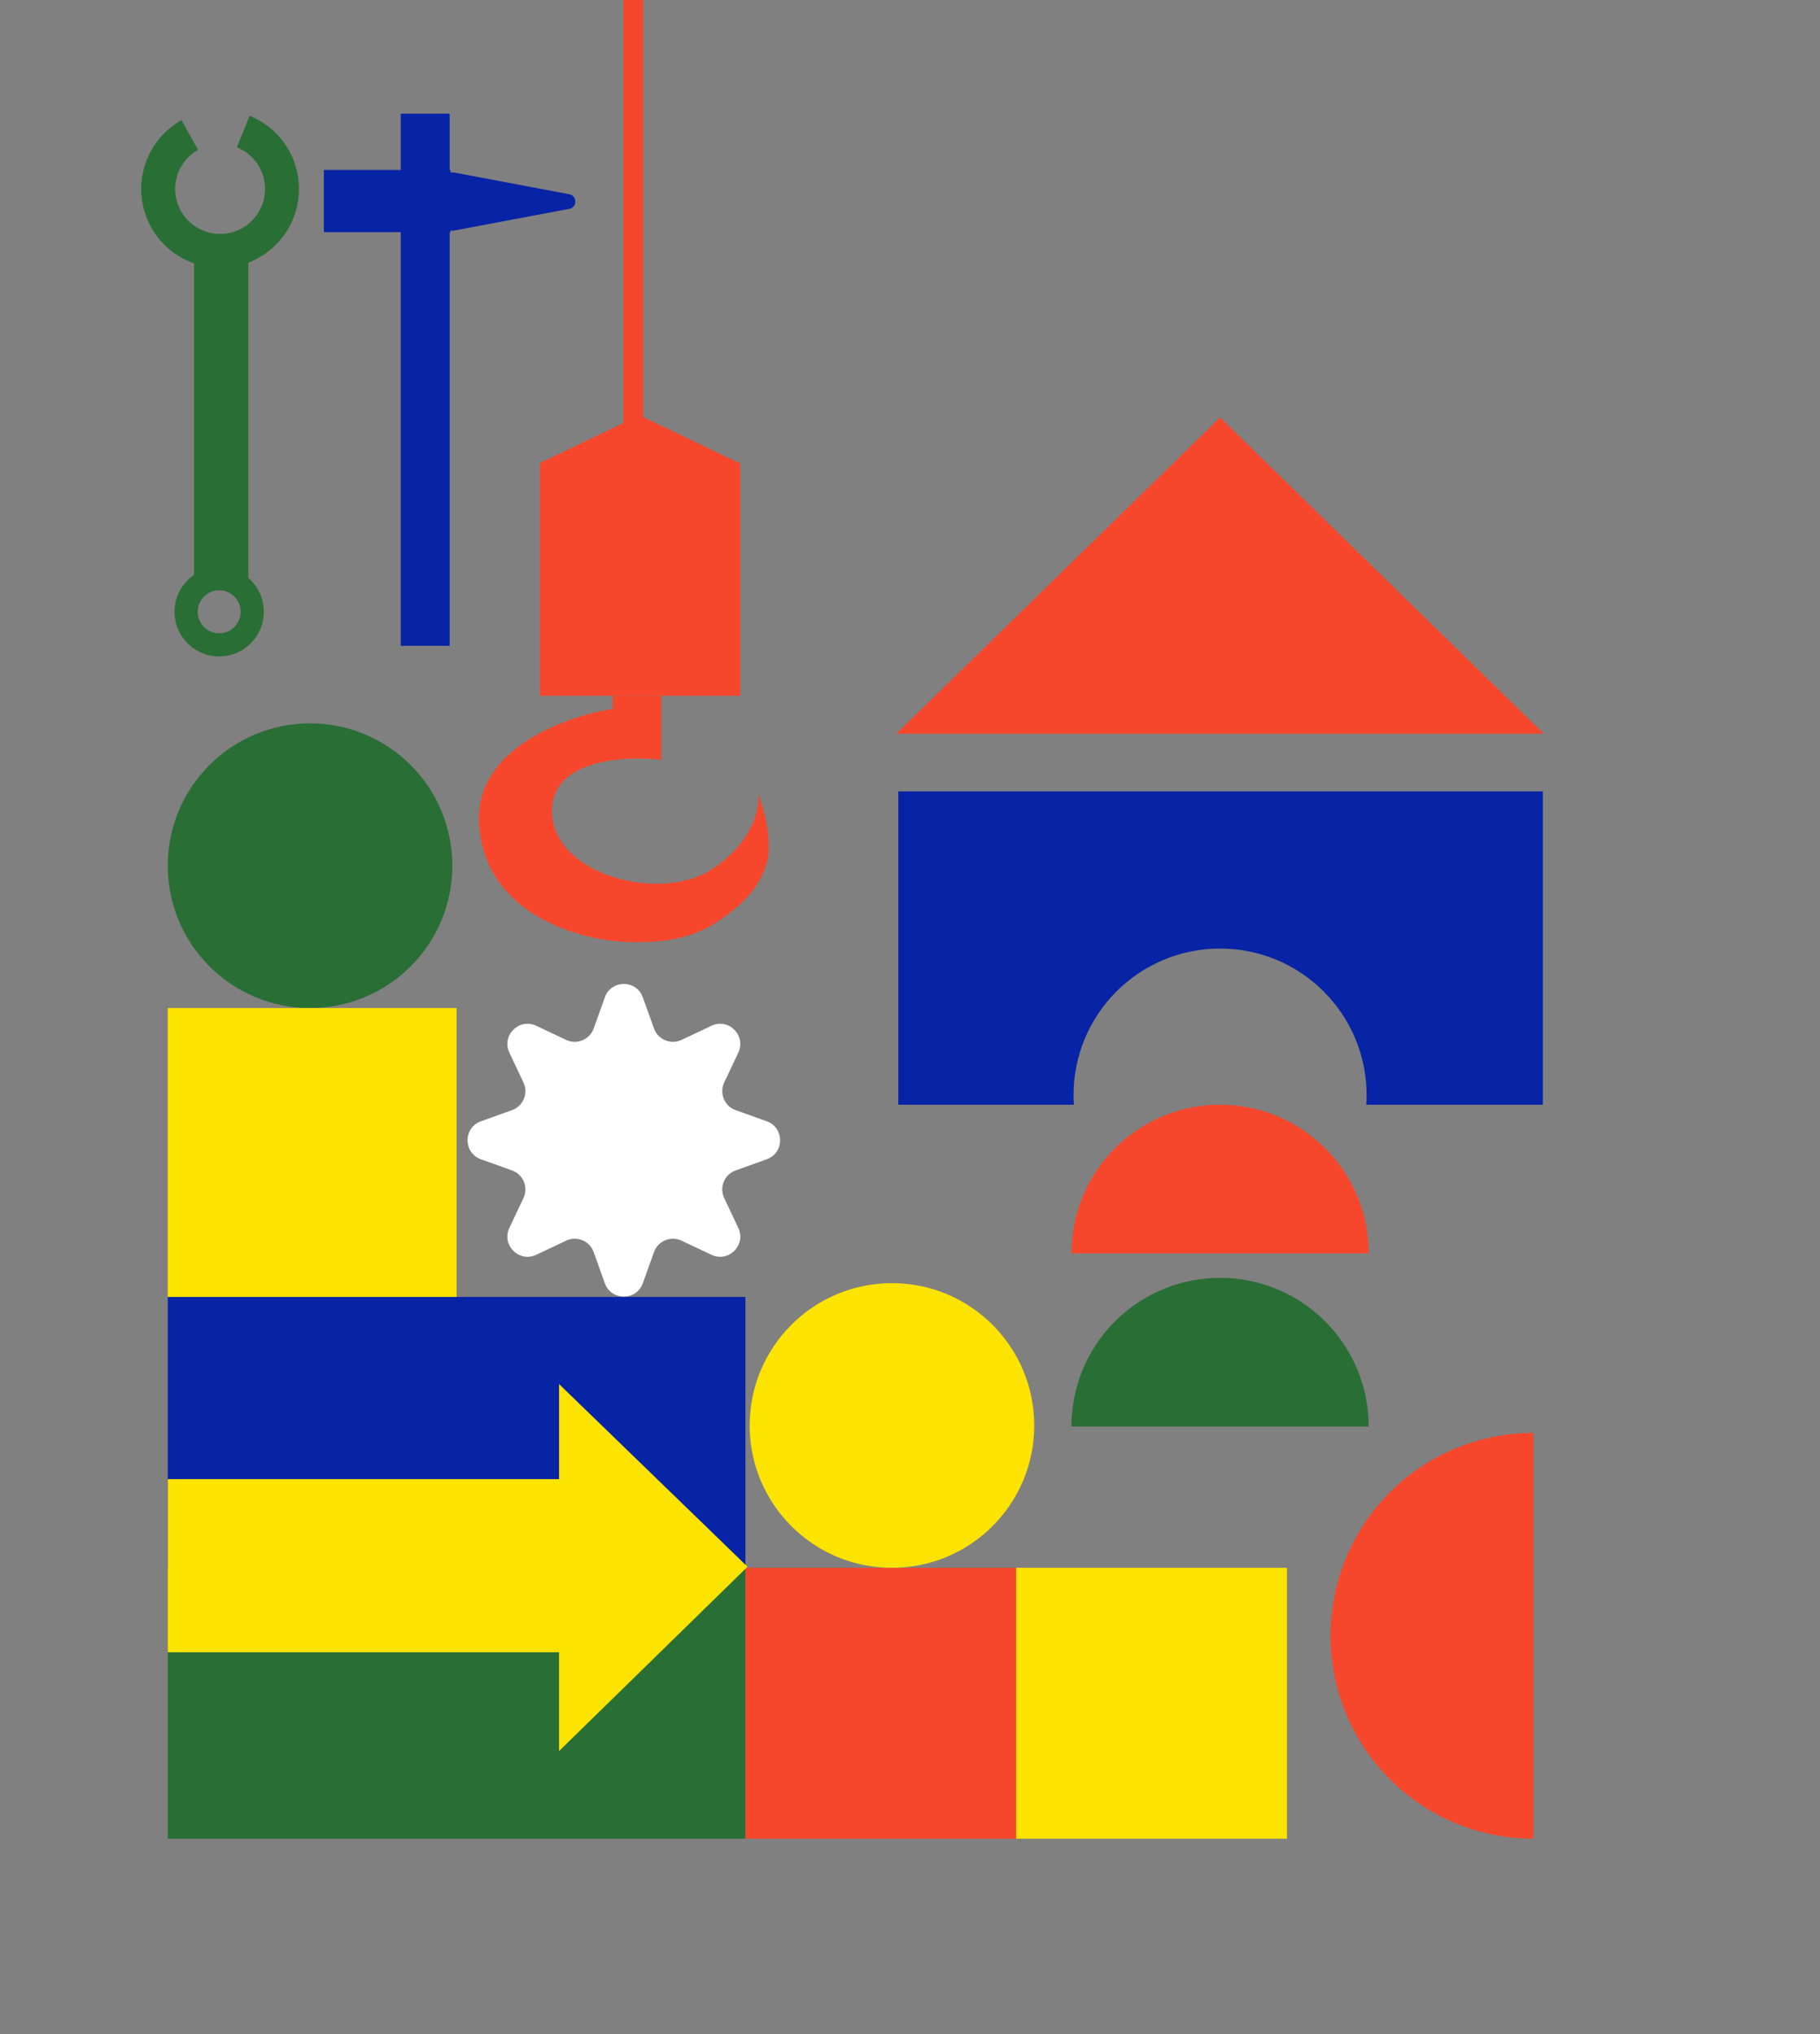 <svg width="1714" height="1915" viewBox="0 0 1714 1915" fill="none" xmlns="http://www.w3.org/2000/svg">
<rect x="0" y="0" width="1714" height="1915" fill="#808080" stroke="none"/>
<rect x="158" y="1476" width="544" height="255" fill="#296E35"/>
<rect x="702" y="1476" width="255" height="255" fill="#F6472C"/>
<rect x="957" y="1476" width="255" height="255" fill="#FDE300"/>
<rect x="158" y="1221" width="544" height="255" fill="#0723A6"/>
<path fill-rule="evenodd" clip-rule="evenodd" d="M1453 745H846V1040H1011.29C1011.1 1037.02 1011 1034.02 1011 1031C1011 954.785 1072.78 893 1149 893C1225.22 893 1287 954.785 1287 1031C1287 1034.02 1286.9 1037.02 1286.71 1040H1453V745Z" fill="#0723A6"/>
<path d="M1289 1180C1289 1142.87 1274.25 1107.26 1247.99 1081.01C1221.74 1054.75 1186.13 1040 1149 1040C1111.87 1040 1076.26 1054.75 1050.01 1081.01C1023.75 1107.26 1009 1142.87 1009 1180L1149 1180H1289Z" fill="#F6472C"/>
<path d="M1289 1343C1289 1305.87 1274.25 1270.26 1247.99 1244.01C1221.74 1217.75 1186.13 1203 1149 1203C1111.87 1203 1076.26 1217.75 1050.01 1244.01C1023.75 1270.26 1009 1305.87 1009 1343L1149 1343H1289Z" fill="#296E35"/>
<path d="M1444 1349C1393.34 1349 1344.76 1369.12 1308.94 1404.94C1273.12 1440.76 1253 1489.34 1253 1540C1253 1590.66 1273.12 1639.24 1308.94 1675.06C1344.76 1710.88 1393.34 1731 1444 1731L1444 1540L1444 1349Z" fill="#F6472C"/>
<circle cx="840" cy="1342" r="134" fill="#FDE300"/>
<circle cx="292" cy="815" r="134" fill="#296E35"/>
<path d="M1149 393L1453.84 690.75H844.159L1149 393Z" fill="#F6472C"/>
<rect x="158" y="949" width="272" height="272" fill="#FDE300"/>
<line x1="596.336" y1="-4.08088e-07" x2="596.336" y2="444" stroke="#F6472C" stroke-width="18.672"/>
<path fill-rule="evenodd" clip-rule="evenodd" d="M695.899 435.768L602.336 391L508.775 435.768H508.445V435.926L508 436.139H508.445V655.014H697.118V435.768H695.899Z" fill="#F6472C"/>
<path d="M576.966 667.43V655H622.746V715.374C588.413 711.231 519.748 715.019 519.748 763.318C519.748 823.692 621.857 850.328 670.43 818.365C719.004 786.403 714.3 747.337 714.3 747.337C714.3 747.337 729.456 788.319 721.878 813.123C714.3 837.926 697.096 853.059 676.621 867.071C655.33 881.64 629.855 886.913 603.411 886.913C548.17 888.774 454.894 860.982 451.079 773.973C448.028 704.365 533.732 673.941 576.966 667.43Z" fill="#F6472C"/>
<path d="M569.613 938.926C575.628 922.137 599.372 922.137 605.387 938.926L615.879 968.212C619.665 978.778 631.735 983.778 641.882 978.983L670.011 965.694C686.135 958.075 702.925 974.865 695.306 990.989L682.017 1019.12C677.222 1029.27 682.222 1041.34 692.788 1045.12L722.074 1055.61C738.863 1061.63 738.863 1085.37 722.074 1091.39L692.788 1101.88C682.222 1105.66 677.222 1117.73 682.017 1127.88L695.306 1156.01C702.925 1172.14 686.135 1188.92 670.011 1181.31L641.882 1168.02C631.735 1163.22 619.665 1168.22 615.879 1178.79L605.387 1208.07C599.372 1224.86 575.628 1224.86 569.613 1208.07L559.121 1178.79C555.335 1168.22 543.265 1163.22 533.118 1168.02L504.989 1181.31C488.865 1188.92 472.075 1172.14 479.694 1156.01L492.983 1127.88C497.778 1117.73 492.778 1105.66 482.212 1101.88L452.926 1091.39C436.137 1085.37 436.137 1061.63 452.926 1055.61L482.212 1045.12C492.778 1041.34 497.778 1029.27 492.983 1019.12L479.694 990.989C472.075 974.865 488.865 958.075 504.989 965.694L533.118 978.983C543.265 983.778 555.335 978.778 559.121 968.212L569.613 938.926Z" fill="white"/>
<path d="M526.5 1392.5H158V1555.5H526.5V1648.5L704 1475L526.5 1303V1392.5Z" fill="#FDE300"/>
<path fill-rule="evenodd" clip-rule="evenodd" d="M423.466 107L423.466 160.026L424.318 160.026L424.318 162.537C425.316 162.256 426.398 162.195 427.5 162.402L536.096 182.859C543.701 184.292 543.701 195.185 536.096 196.617L427.5 217.074C426.398 217.282 425.316 217.22 424.318 216.94L424.318 218.537L423.466 218.537L423.466 608L377.443 608L377.443 218.537L305 218.537L305 160.026L377.443 160.026L377.443 107L423.466 107Z" fill="#0723A6"/>
<path fill-rule="evenodd" clip-rule="evenodd" d="M235.04 109C250.657 115.292 263.673 126.702 271.955 141.36C280.237 156.019 283.293 173.056 280.624 189.68C277.954 206.303 269.716 221.527 257.26 232.854C250.383 239.109 242.445 243.971 233.887 247.254L233.887 544.138C242.807 551.847 248.453 563.244 248.453 575.96C248.453 599.178 229.631 618 206.413 618C183.194 618 164.372 599.178 164.372 575.96C164.372 561.51 171.663 548.763 182.766 541.196L182.766 248.02C176.425 245.803 170.371 242.721 164.786 238.826C150.977 229.194 140.85 215.156 136.064 199.014C131.278 182.872 132.118 165.583 138.446 149.981C144.775 134.379 156.215 121.39 170.893 113.142L186.543 140.993C178.177 145.693 171.657 153.096 168.051 161.988C164.444 170.88 163.965 180.734 166.693 189.934C169.42 199.134 175.192 207.134 183.062 212.623C190.932 218.113 200.434 220.766 210.01 220.148C219.585 219.529 228.667 215.676 235.766 209.22C242.865 202.764 247.56 194.088 249.081 184.614C250.603 175.14 248.861 165.43 244.141 157.075C239.421 148.721 232.002 142.218 223.102 138.632L235.04 109ZM226.641 575.96C226.641 587.132 217.584 596.188 206.413 596.188C195.241 596.188 186.184 587.132 186.184 575.96C186.184 564.788 195.241 555.731 206.413 555.731C217.584 555.731 226.641 564.788 226.641 575.96Z" fill="#296E35"/>
</svg>
